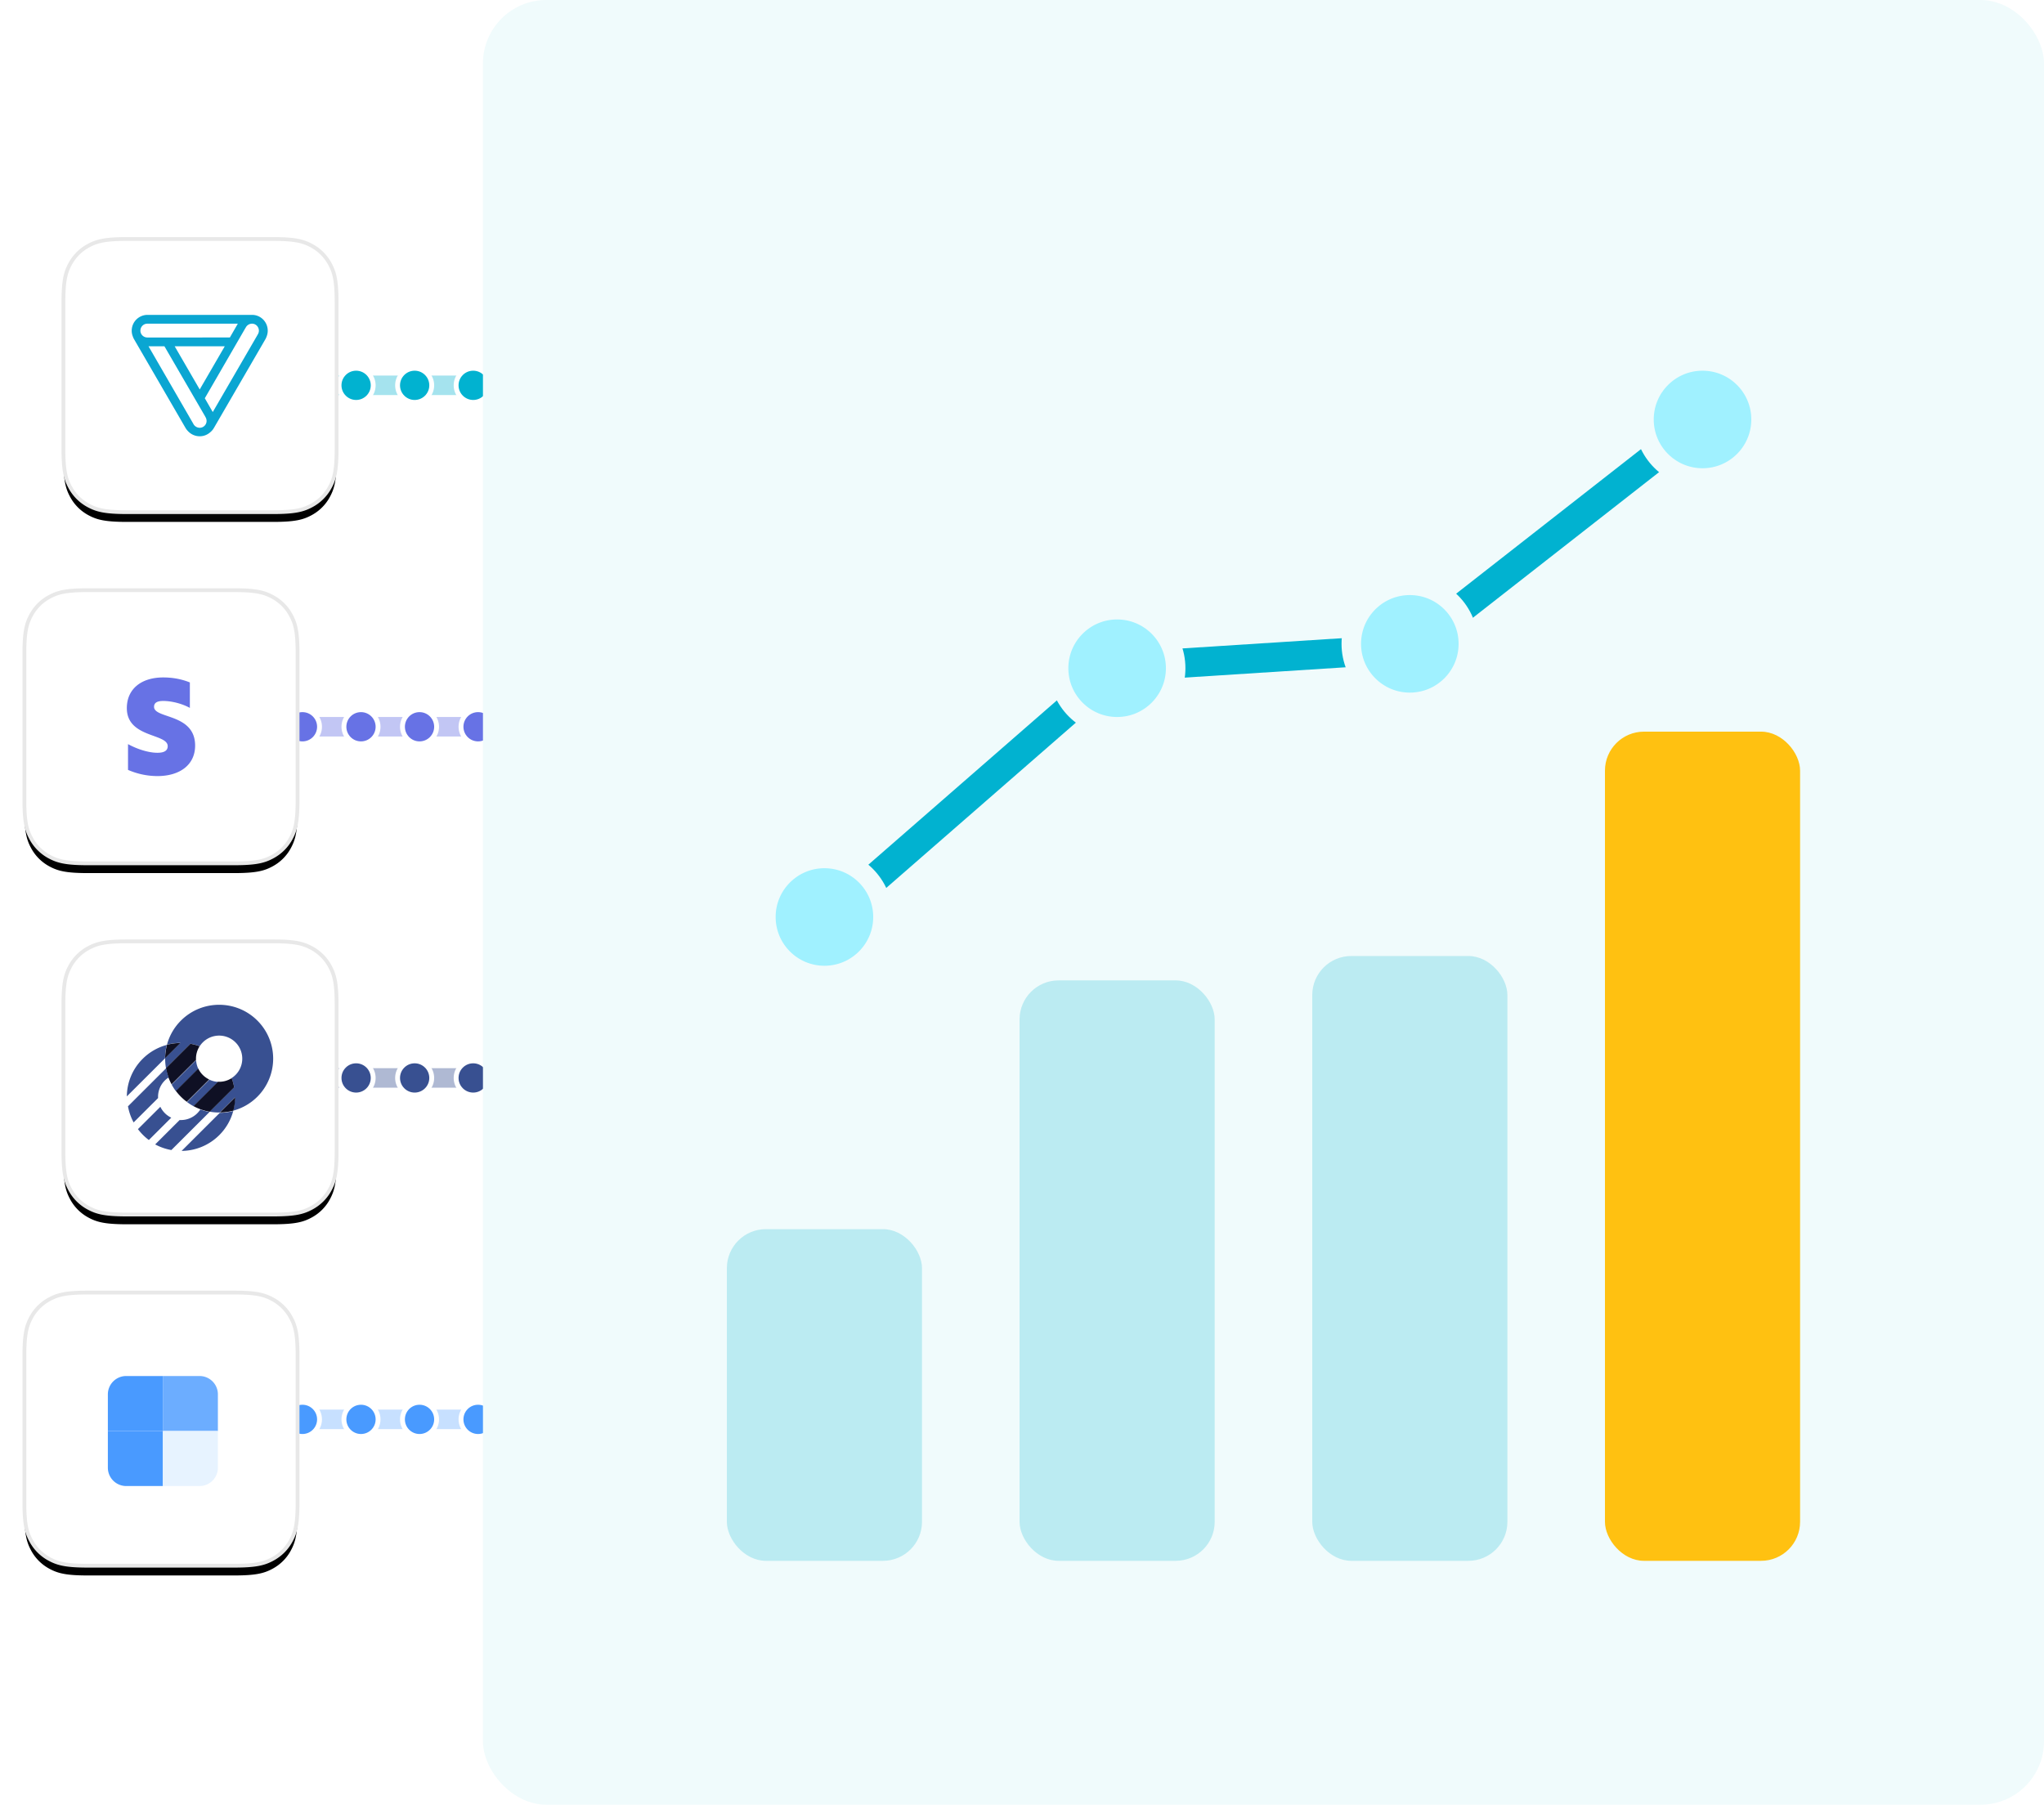 <svg xmlns="http://www.w3.org/2000/svg" xmlns:xlink="http://www.w3.org/1999/xlink" width="419" height="370" viewBox="0 0 419 370"><defs><path id="b" d="M12.962 0h30.076c4.507 0 6.142.47 7.79 1.35a9.187 9.187 0 0 1 3.821 3.823C55.531 6.82 56 8.455 56 12.962v30.076c0 4.507-.47 6.142-1.35 7.79a9.187 9.187 0 0 1-3.823 3.821C49.18 55.531 47.545 56 43.038 56H12.962c-4.507 0-6.142-.47-7.79-1.35a9.187 9.187 0 0 1-3.821-3.823C.469 49.18 0 47.545 0 43.038V12.962c0-4.507.47-6.142 1.35-7.79a9.187 9.187 0 0 1 3.823-3.821C6.82.469 8.455 0 12.962 0z"/><filter id="a" width="131.7%" height="131.7%" x="-15.9%" y="-12.3%" filterUnits="objectBoundingBox"><feMorphology in="SourceAlpha" operator="dilate" radius=".389" result="shadowSpreadOuter1"/><feOffset dy="2" in="shadowSpreadOuter1" result="shadowOffsetOuter1"/><feGaussianBlur in="shadowOffsetOuter1" result="shadowBlurOuter1" stdDeviation="2.5"/><feComposite in="shadowBlurOuter1" in2="SourceAlpha" operator="out" result="shadowBlurOuter1"/><feColorMatrix in="shadowBlurOuter1" values="0 0 0 0 0 0 0 0 0 0 0 0 0 0 0 0 0 0 0.1 0"/></filter><path id="d" d="M12.962 0h30.076c4.507 0 6.142.47 7.79 1.35a9.187 9.187 0 0 1 3.821 3.823C55.531 6.82 56 8.455 56 12.962v30.076c0 4.507-.47 6.142-1.35 7.79a9.187 9.187 0 0 1-3.823 3.821C49.18 55.531 47.545 56 43.038 56H12.962c-4.507 0-6.142-.47-7.79-1.35a9.187 9.187 0 0 1-3.821-3.823C.469 49.18 0 47.545 0 43.038V12.962c0-4.507.47-6.142 1.35-7.79a9.187 9.187 0 0 1 3.823-3.821C6.82.469 8.455 0 12.962 0z"/><filter id="c" width="131.7%" height="131.7%" x="-15.9%" y="-12.3%" filterUnits="objectBoundingBox"><feMorphology in="SourceAlpha" operator="dilate" radius=".389" result="shadowSpreadOuter1"/><feOffset dy="2" in="shadowSpreadOuter1" result="shadowOffsetOuter1"/><feGaussianBlur in="shadowOffsetOuter1" result="shadowBlurOuter1" stdDeviation="2.5"/><feComposite in="shadowBlurOuter1" in2="SourceAlpha" operator="out" result="shadowBlurOuter1"/><feColorMatrix in="shadowBlurOuter1" values="0 0 0 0 0 0 0 0 0 0 0 0 0 0 0 0 0 0 0.1 0"/></filter><path id="f" d="M12.962 0h30.076c4.507 0 6.142.47 7.79 1.35a9.187 9.187 0 0 1 3.821 3.823C55.531 6.82 56 8.455 56 12.962v30.076c0 4.507-.47 6.142-1.35 7.79a9.187 9.187 0 0 1-3.823 3.821C49.18 55.531 47.545 56 43.038 56H12.962c-4.507 0-6.142-.47-7.79-1.35a9.187 9.187 0 0 1-3.821-3.823C.469 49.18 0 47.545 0 43.038V12.962c0-4.507.47-6.142 1.35-7.79a9.187 9.187 0 0 1 3.823-3.821C6.82.469 8.455 0 12.962 0z"/><filter id="e" width="131.7%" height="131.7%" x="-15.9%" y="-12.3%" filterUnits="objectBoundingBox"><feMorphology in="SourceAlpha" operator="dilate" radius=".389" result="shadowSpreadOuter1"/><feOffset dy="2" in="shadowSpreadOuter1" result="shadowOffsetOuter1"/><feGaussianBlur in="shadowOffsetOuter1" result="shadowBlurOuter1" stdDeviation="2.5"/><feComposite in="shadowBlurOuter1" in2="SourceAlpha" operator="out" result="shadowBlurOuter1"/><feColorMatrix in="shadowBlurOuter1" values="0 0 0 0 0 0 0 0 0 0 0 0 0 0 0 0 0 0 0.1 0"/></filter><path id="h" d="M12.962 0h30.076c4.507 0 6.142.47 7.79 1.35a9.187 9.187 0 0 1 3.821 3.823C55.531 6.82 56 8.455 56 12.962v30.076c0 4.507-.47 6.142-1.35 7.79a9.187 9.187 0 0 1-3.823 3.821C49.18 55.531 47.545 56 43.038 56H12.962c-4.507 0-6.142-.47-7.79-1.35a9.187 9.187 0 0 1-3.821-3.823C.469 49.18 0 47.545 0 43.038V12.962c0-4.507.47-6.142 1.35-7.79a9.187 9.187 0 0 1 3.823-3.821C6.82.469 8.455 0 12.962 0z"/><filter id="g" width="131.7%" height="131.7%" x="-15.9%" y="-12.3%" filterUnits="objectBoundingBox"><feMorphology in="SourceAlpha" operator="dilate" radius=".389" result="shadowSpreadOuter1"/><feOffset dy="2" in="shadowSpreadOuter1" result="shadowOffsetOuter1"/><feGaussianBlur in="shadowOffsetOuter1" result="shadowBlurOuter1" stdDeviation="2.5"/><feComposite in="shadowBlurOuter1" in2="SourceAlpha" operator="out" result="shadowBlurOuter1"/><feColorMatrix in="shadowBlurOuter1" values="0 0 0 0 0 0 0 0 0 0 0 0 0 0 0 0 0 0 0.1 0"/></filter><path id="i" d="M24.574.002A3.329 3.329 0 0 0 24.469 0H3.263A3.24 3.24 0 0 0 0 3.25c0 .406.078.795.22 1.154.067.202.154.4.263.592l10.543 18.177c.151.26.333.492.537.694a3.282 3.282 0 0 0 2.393 1.022c.794 0 1.525-.295 2.088-.78.318-.25.596-.563.812-.936L27.4 4.996c.107-.188.193-.383.26-.58a3.15 3.15 0 0 0 .224-1.166c0-1.808-1.448-3.25-3.203-3.25-.035 0-.07 0-.106.002zm-9.59 17.092L23.32 2.678c.03-.04.05-.071.06-.09a1.446 1.446 0 0 1 1.3-.782c.754 0 1.39.633 1.39 1.444 0 .277-.093.55-.243.783a.081.081 0 0 0-.03.06l-9.183 15.83-1.631-2.829zM3.384 1.806H21.75l-1.63 2.829H3.203c-.785 0-1.42-.634-1.42-1.385 0-.811.635-1.444 1.42-1.444h.18zM8.807 6.44h10.267l-5.134 8.852L8.808 6.44zm3.82 15.89c.001-.02-.009-.037-.031-.06L3.444 6.44h3.262l8.368 14.416a.42.42 0 0 0 .06.12c.129.213.212.48.212.783 0 .751-.635 1.384-1.39 1.384a1.476 1.476 0 0 1-1.329-.812z"/></defs><g fill="none" fill-rule="evenodd"><g transform="translate(50 76)"><path stroke="#A5E3EE" stroke-linecap="round" stroke-linejoin="round" stroke-width="4" d="M0 3h74.283"/><circle cx="11" cy="3" r="3.5" fill="#01B2D0" stroke="#FFF"/><circle cx="23" cy="3" r="3.5" fill="#01B2D0" stroke="#FFF"/><circle cx="35" cy="3" r="3.5" fill="#01B2D0" stroke="#FFF"/><circle cx="47" cy="3" r="3.5" fill="#01B2D0" stroke="#FFF"/></g><g transform="translate(39 146)"><path stroke="#6772E5" stroke-linecap="round" stroke-linejoin="round" stroke-opacity=".4" stroke-width="4" d="M0 3h74.283"/><circle cx="23" cy="3" r="3.5" fill="#6772E5" stroke="#FFF"/><circle cx="35" cy="3" r="3.5" fill="#6772E5" stroke="#FFF"/><circle cx="47" cy="3" r="3.5" fill="#6772E5" stroke="#FFF"/><circle cx="59" cy="3" r="3.5" fill="#6772E5" stroke="#FFF"/></g><g transform="translate(50 218)"><path stroke="#385091" stroke-linecap="round" stroke-linejoin="round" stroke-opacity=".4" stroke-width="4" d="M0 3h74.283"/><circle cx="23" cy="3" r="3.5" fill="#385091" stroke="#FFF"/><circle cx="35" cy="3" r="3.5" fill="#385091" stroke="#FFF"/><circle cx="47" cy="3" r="3.5" fill="#385091" stroke="#FFF"/><circle cx="59" cy="3" r="3.5" fill="#385091" stroke="#FFF"/></g><g transform="translate(48 288)"><path stroke="#75B2FF" stroke-linecap="round" stroke-linejoin="round" stroke-opacity=".4" stroke-width="4" d="M0 3h74.283"/><circle cx="14" cy="3" r="3.5" fill="#499AFF" stroke="#FFF"/><circle cx="26" cy="3" r="3.5" fill="#499AFF" stroke="#FFF"/><circle cx="38" cy="3" r="3.5" fill="#499AFF" stroke="#FFF"/><circle cx="50" cy="3" r="3.5" fill="#499AFF" stroke="#FFF"/></g><g transform="translate(99)"><rect width="320" height="370" fill="#F0FBFC" rx="13"/><g transform="translate(50 150)"><rect width="40" height="68" y="102" fill="#01B2D0" fill-opacity=".22" rx="8"/><rect width="40" height="119" x="60" y="51" fill="#01B2D0" fill-opacity=".22" rx="8"/><rect width="40" height="124" x="120" y="46" fill="#01B2D0" fill-opacity=".22" rx="8"/><rect width="40" height="170" x="180" fill="#FFC111" rx="8"/></g><g transform="translate(60 76)"><path stroke="#01B2D0" stroke-linecap="round" stroke-linejoin="round" stroke-width="6" d="M10 113.111l60-52.307 60-3.849 60.035-46.957"/><circle cx="10" cy="112" r="12" fill="#A0F1FF" stroke="#F0FBFC" stroke-width="4"/><circle cx="70" cy="61" r="12" fill="#A0F1FF" stroke="#F0FBFC" stroke-width="4"/><circle cx="130" cy="56" r="12" fill="#A0F1FF" stroke="#F0FBFC" stroke-width="4"/><circle cx="190" cy="10" r="12" fill="#A0F1FF" stroke="#F0FBFC" stroke-width="4"/></g></g><g transform="translate(5 265)"><use fill="#000" filter="url(#a)" xlink:href="#b"/><use fill="#FFF" stroke="#E8E8E8" stroke-width=".778" xlink:href="#b"/><path fill="#5CA4FF" d="M28.389 17.111v11.278h11.278V20.87a3.76 3.76 0 0 0-3.76-3.759H28.39z" opacity=".9"/><path fill="#499AFF" d="M17.111 28.389v7.518a3.76 3.76 0 0 0 3.76 3.76h7.518V28.389H17.11z"/><path fill="#E7F3FF" d="M28.389 28.389v11.278h7.518a3.76 3.76 0 0 0 3.76-3.76V28.39H28.389z"/><path fill="#499AFF" d="M17.111 20.87v7.519h11.278V17.11H20.87a3.76 3.76 0 0 0-3.759 3.76z"/></g><g transform="translate(13 193)"><use fill="#000" filter="url(#c)" xlink:href="#d"/><use fill="#FFF" stroke="#E8E8E8" stroke-width=".778" xlink:href="#d"/><path fill="#385091" d="M24.096 16.235a10.983 10.983 0 0 0-2.867 4.949c.901-.24 1.827-.365 2.754-.375l-3.129 3.121c-.007.69.05 1.38.172 2.06l5.022-5.009c.641.113 1.274.284 1.89.511a4.744 4.744 0 0 1 7.335-.789 4.714 4.714 0 0 1-.79 7.316c.228.615.399 1.247.513 1.886l-5.023 5.01c.683.12 1.374.178 2.065.17l3.13-3.12c-.01.924-.135 1.847-.376 2.746a11.026 11.026 0 0 0 4.962-2.86 11.023 11.023 0 0 0 0-15.616c-4.324-4.313-11.334-4.313-15.658 0"/><path fill="#385091" d="M27.655 26.137a4.709 4.709 0 0 1-.453-1.78l-5.014 5.001c.255.47.546.924.874 1.36l4.593-4.58m4.051 2.666a4.735 4.735 0 0 1-1.783-.452l-4.593 4.581c.437.327.893.617 1.363.871l5.013-5"/><path fill="#0F1024" d="M27.182 24.305a4.708 4.708 0 0 1 .741-2.804 11.037 11.037 0 0 0-1.89-.511l-5.023 5.008a10.94 10.94 0 0 0 1.158 3.308l5.014-5m4.496 4.473l-5.013 5a11.025 11.025 0 0 0 3.316 1.155l5.022-5.01a11.048 11.048 0 0 0-.512-1.885 4.739 4.739 0 0 1-2.813.74m3.16 5.923c.24-.899.366-1.822.375-2.746l-3.13 3.12a11.037 11.037 0 0 0 2.755-.374m-13.61-13.495c-.24.899-.365 1.822-.375 2.747l3.13-3.121c-.928.01-1.853.134-2.754.374m8.653 7.105a4.725 4.725 0 0 1-1.31-.924 4.711 4.711 0 0 1-.927-1.307l-4.593 4.58a11.14 11.14 0 0 0 2.237 2.232l4.593-4.58"/><path fill="#385091" d="M21.204 21.225a11.025 11.025 0 0 0-4.962 2.86A10.99 10.99 0 0 0 13 31.78l7.83-7.809c.008-.924.134-1.848.374-2.746m3.026 21.733a11.051 11.051 0 0 0 7.716-3.233 10.983 10.983 0 0 0 2.867-4.95c-.9.24-1.827.366-2.754.375l-7.829 7.808m-3.444-14.433a4.75 4.75 0 0 1 .792-.636 10.94 10.94 0 0 1-.513-1.886l-7.83 7.808a10.99 10.99 0 0 0 1.158 3.308l5.014-5a4.702 4.702 0 0 1 1.38-3.594m7.28 5.937a4.74 4.74 0 0 1-4.242 2.165l-5.013 5c1.048.567 2.169.952 3.316 1.155l7.829-7.808a11.025 11.025 0 0 1-1.89-.512m-7.27.758a4.71 4.71 0 0 1-.927-1.306l-4.593 4.58a11.14 11.14 0 0 0 2.237 2.232l4.593-4.581a4.722 4.722 0 0 1-1.31-.925"/></g><g transform="translate(5 121)"><use fill="#000" filter="url(#e)" xlink:href="#f"/><use fill="#FFF" stroke="#E8E8E8" stroke-width=".778" xlink:href="#f"/><path fill="#6772E5" d="M26.578 23.911c0-.867.705-1.2 1.874-1.2 1.676 0 3.792.511 5.468 1.422v-5.222c-1.83-.733-3.638-1.022-5.468-1.022-4.476 0-7.452 2.355-7.452 6.289 0 6.133 8.378 5.155 8.378 7.8 0 1.022-.882 1.355-2.117 1.355-1.83 0-4.167-.755-6.018-1.777v5.288a15.18 15.18 0 0 0 6.018 1.267c4.586 0 7.739-2.289 7.739-6.267-.022-6.622-8.422-5.444-8.422-7.933z"/></g><g transform="translate(13 49)"><use fill="#000" filter="url(#g)" xlink:href="#h"/><use fill="#FFF" stroke="#E8E8E8" stroke-width=".778" xlink:href="#h"/><use fill="#0AA6D2" transform="translate(14 15.556)" xlink:href="#i"/></g></g></svg>